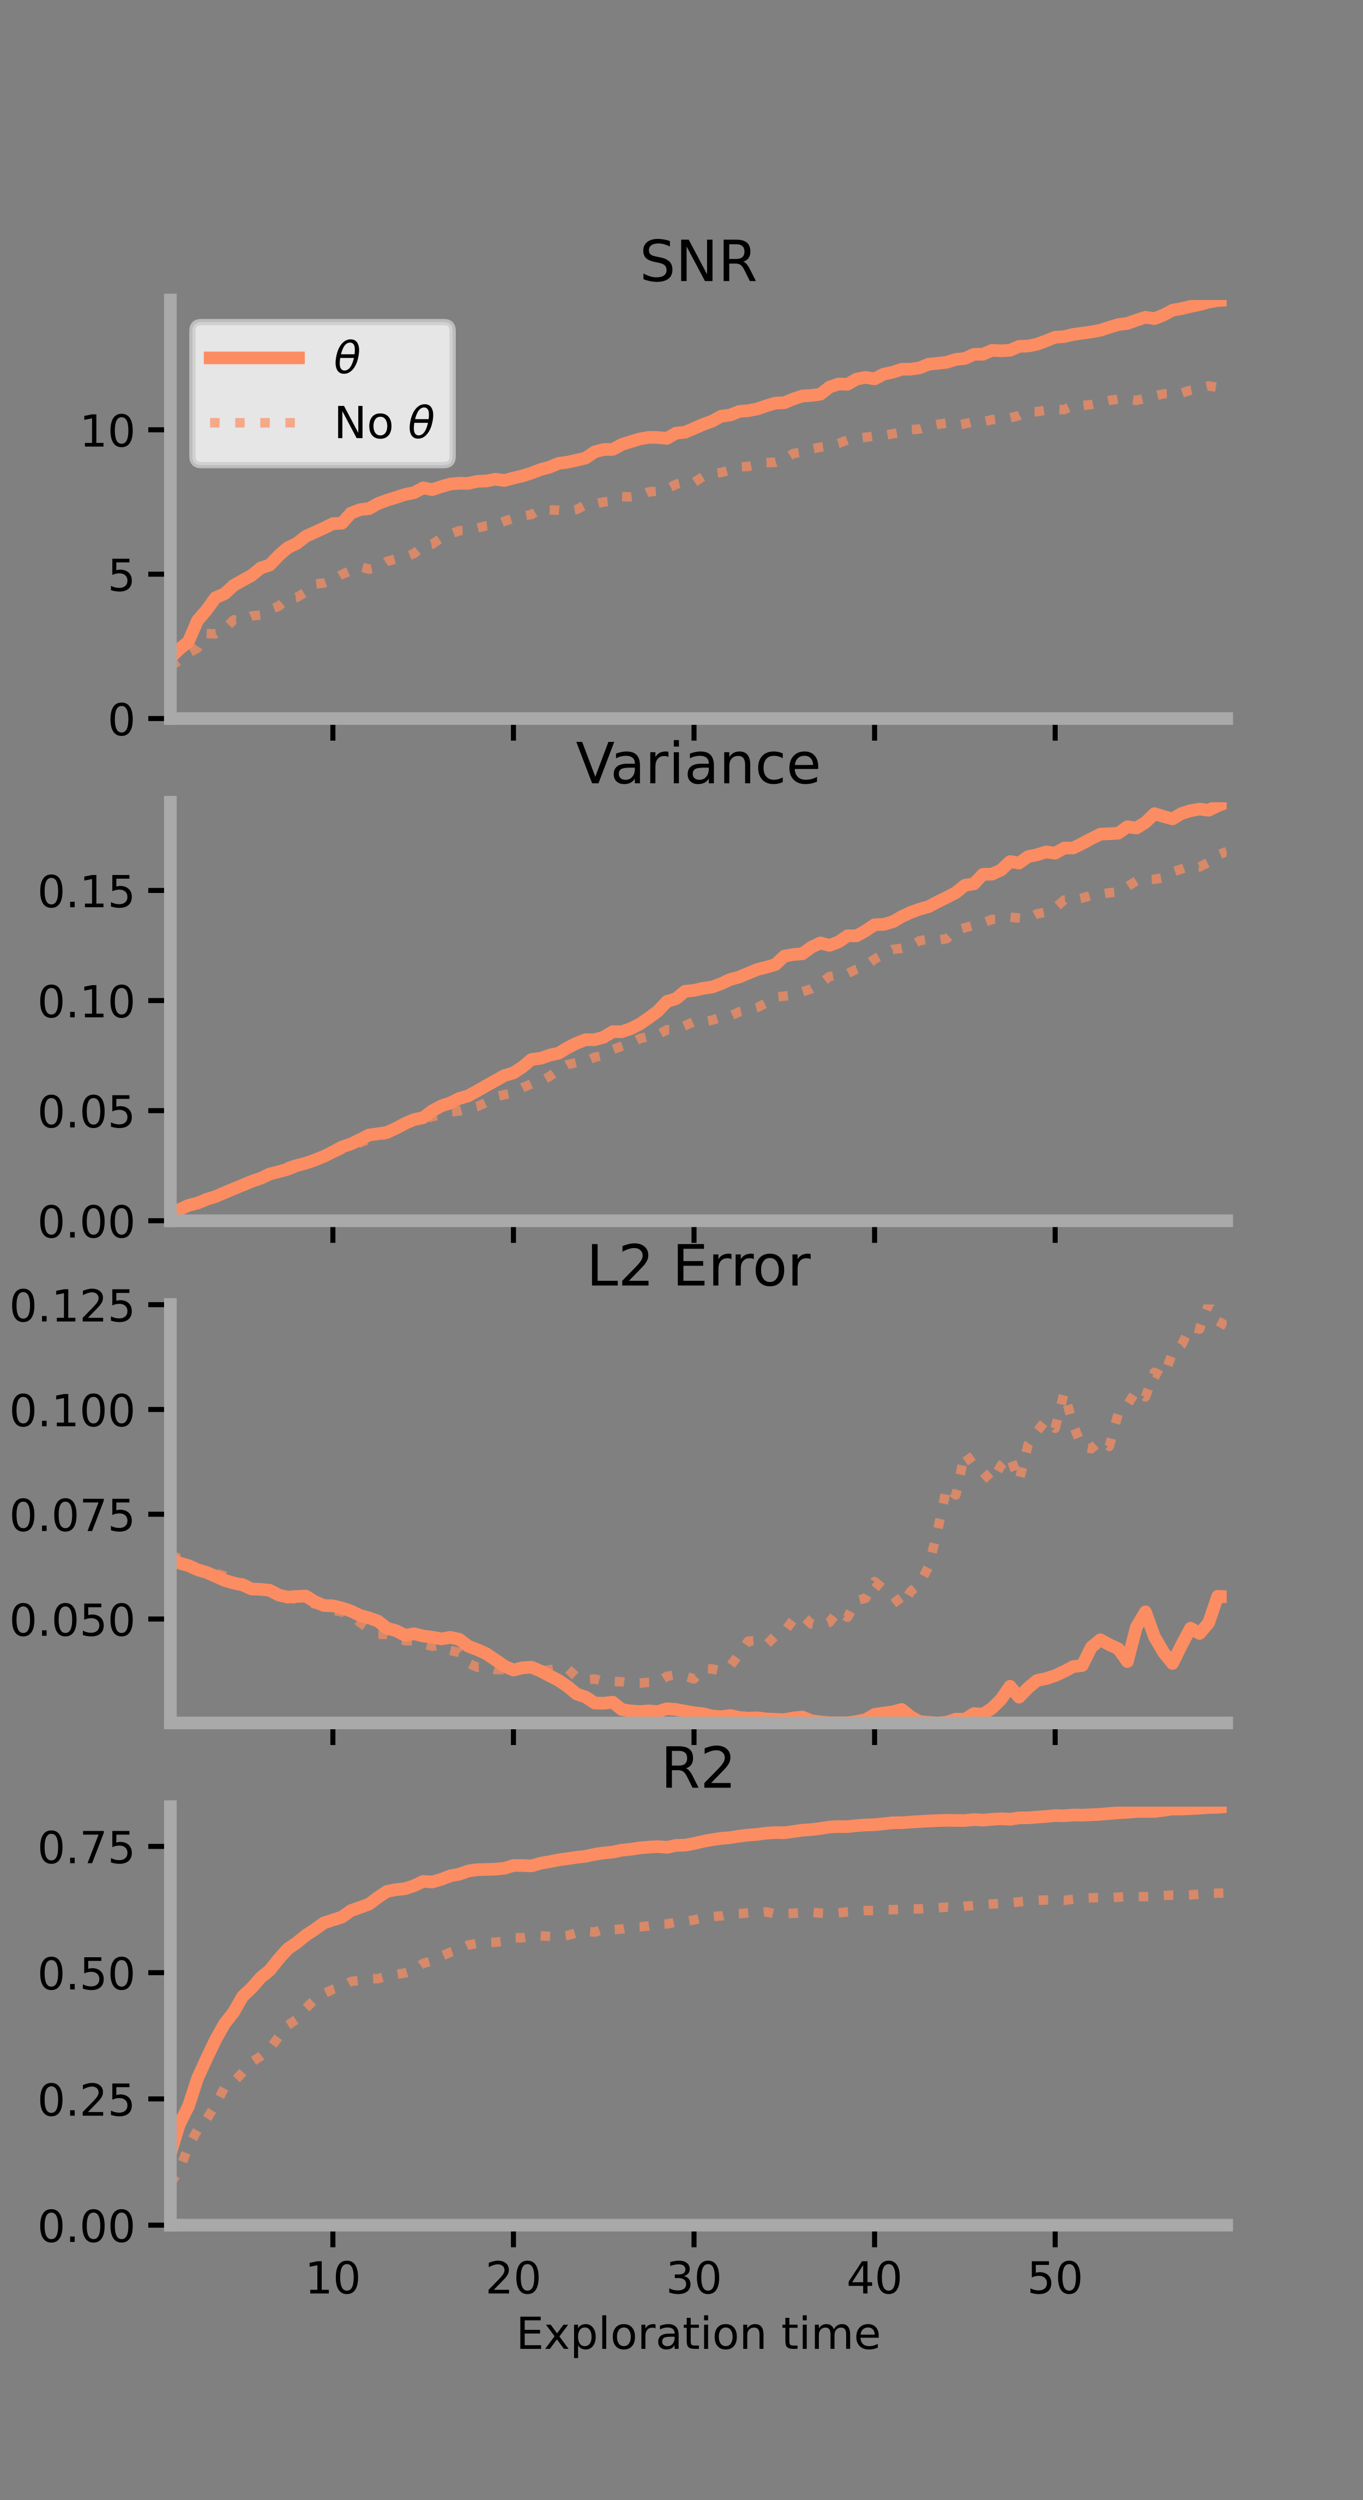 <?xml version="1.0" encoding="utf-8" standalone="no"?>
<!DOCTYPE svg PUBLIC "-//W3C//DTD SVG 1.1//EN"
  "http://www.w3.org/Graphics/SVG/1.1/DTD/svg11.dtd">
<!-- Created with matplotlib (https://matplotlib.org/) -->
<svg height="396pt" version="1.1" viewBox="0 0 216 396" width="216pt" xmlns="http://www.w3.org/2000/svg" xmlns:xlink="http://www.w3.org/1999/xlink">
 <rect x="0" y="0" width="216" height="396" fill="#808080" stroke="none"/>
 <defs>
  <style type="text/css">*{stroke-linecap:butt;stroke-linejoin:round;}</style>
 </defs>
 <g id="figure_1">
  <g id="patch_1">
   <path d="M 0 396 
L 216 396 
L 216 0 
L 0 0 
z
" style="fill:none;"/>
  </g>
  <g id="axes_1">
   <g id="patch_2">
    <path d="M 27 113.807 
L 194.4 113.807 
L 194.4 47.52 
L 27 47.52 
z
" style="fill:none;"/>
   </g>
   <g id="matplotlib.axis_1">
    <g id="xtick_1">
     <g id="line2d_1">
      <defs>
       <path d="M 0 0 
L 0 3.5 
" id="me38a7d66c5" style="stroke:#000000;stroke-width:0.8;"/>
      </defs>
      <g>
       <use style="stroke:#000000;stroke-width:0.8;" x="52.753" xlink:href="#me38a7d66c5" y="113.807"/>
      </g>
     </g>
    </g>
    <g id="xtick_2">
     <g id="line2d_2">
      <g>
       <use style="stroke:#000000;stroke-width:0.8;" x="81.368" xlink:href="#me38a7d66c5" y="113.807"/>
      </g>
     </g>
    </g>
    <g id="xtick_3">
     <g id="line2d_3">
      <g>
       <use style="stroke:#000000;stroke-width:0.8;" x="109.983" xlink:href="#me38a7d66c5" y="113.807"/>
      </g>
     </g>
    </g>
    <g id="xtick_4">
     <g id="line2d_4">
      <g>
       <use style="stroke:#000000;stroke-width:0.8;" x="138.599" xlink:href="#me38a7d66c5" y="113.807"/>
      </g>
     </g>
    </g>
    <g id="xtick_5">
     <g id="line2d_5">
      <g>
       <use style="stroke:#000000;stroke-width:0.8;" x="167.214" xlink:href="#me38a7d66c5" y="113.807"/>
      </g>
     </g>
    </g>
   </g>
   <g id="matplotlib.axis_2">
    <g id="ytick_1">
     <g id="line2d_6">
      <defs>
       <path d="M 0 0 
L -3.5 0 
" id="mfde4c134d1" style="stroke:#000000;stroke-width:0.8;"/>
      </defs>
      <g>
       <use style="stroke:#000000;stroke-width:0.8;" x="27" xlink:href="#mfde4c134d1" y="113.807"/>
      </g>
     </g>
     <g id="text_1">
      <!-- 0 -->
      <g transform="translate(17.046 116.466)scale(0.07 -0.07)">
       <defs>
        <path d="M 31.781 66.406 
Q 24.172 66.406 20.328 58.906 
Q 16.5 51.422 16.5 36.375 
Q 16.5 21.391 20.328 13.891 
Q 24.172 6.391 31.781 6.391 
Q 39.453 6.391 43.281 13.891 
Q 47.125 21.391 47.125 36.375 
Q 47.125 51.422 43.281 58.906 
Q 39.453 66.406 31.781 66.406 
z
M 31.781 74.219 
Q 44.047 74.219 50.516 64.516 
Q 56.984 54.828 56.984 36.375 
Q 56.984 17.969 50.516 8.266 
Q 44.047 -1.422 31.781 -1.422 
Q 19.531 -1.422 13.062 8.266 
Q 6.594 17.969 6.594 36.375 
Q 6.594 54.828 13.062 64.516 
Q 19.531 74.219 31.781 74.219 
z
" id="DejaVuSans-48"/>
       </defs>
       <use xlink:href="#DejaVuSans-48"/>
      </g>
     </g>
    </g>
    <g id="ytick_2">
     <g id="line2d_7">
      <g>
       <use style="stroke:#000000;stroke-width:0.8;" x="27" xlink:href="#mfde4c134d1" y="90.941"/>
      </g>
     </g>
     <g id="text_2">
      <!-- 5 -->
      <g transform="translate(17.046 93.6)scale(0.07 -0.07)">
       <defs>
        <path d="M 10.797 72.906 
L 49.516 72.906 
L 49.516 64.594 
L 19.828 64.594 
L 19.828 46.734 
Q 21.969 47.469 24.109 47.828 
Q 26.266 48.188 28.422 48.188 
Q 40.625 48.188 47.75 41.5 
Q 54.891 34.812 54.891 23.391 
Q 54.891 11.625 47.562 5.094 
Q 40.234 -1.422 26.906 -1.422 
Q 22.312 -1.422 17.547 -0.641 
Q 12.797 0.141 7.719 1.703 
L 7.719 11.625 
Q 12.109 9.234 16.797 8.062 
Q 21.484 6.891 26.703 6.891 
Q 35.156 6.891 40.078 11.328 
Q 45.016 15.766 45.016 23.391 
Q 45.016 31 40.078 35.438 
Q 35.156 39.891 26.703 39.891 
Q 22.75 39.891 18.812 39.016 
Q 14.891 38.141 10.797 36.281 
z
" id="DejaVuSans-53"/>
       </defs>
       <use xlink:href="#DejaVuSans-53"/>
      </g>
     </g>
    </g>
    <g id="ytick_3">
     <g id="line2d_8">
      <g>
       <use style="stroke:#000000;stroke-width:0.8;" x="27" xlink:href="#mfde4c134d1" y="68.075"/>
      </g>
     </g>
     <g id="text_3">
      <!-- 10 -->
      <g transform="translate(12.592 70.734)scale(0.07 -0.07)">
       <defs>
        <path d="M 12.406 8.297 
L 28.516 8.297 
L 28.516 63.922 
L 10.984 60.406 
L 10.984 69.391 
L 28.422 72.906 
L 38.281 72.906 
L 38.281 8.297 
L 54.391 8.297 
L 54.391 0 
L 12.406 0 
z
" id="DejaVuSans-49"/>
       </defs>
       <use xlink:href="#DejaVuSans-49"/>
       <use x="63.623" xlink:href="#DejaVuSans-48"/>
      </g>
     </g>
    </g>
   </g>
   <g id="line2d_9">
    <path clip-path="url(#pf9214c8d7c)" d="M 27 104.19 
L 28.431 102.795 
L 29.862 101.625 
L 31.292 98.298 
L 32.723 96.64 
L 34.154 94.662 
L 35.584 94.05 
L 37.015 92.722 
L 38.446 91.923 
L 39.877 91.139 
L 41.307 89.96 
L 42.738 89.496 
L 44.169 87.996 
L 45.6 86.747 
L 47.03 86.066 
L 48.461 84.945 
L 49.892 84.302 
L 51.323 83.645 
L 52.753 82.945 
L 54.184 82.869 
L 55.615 81.276 
L 57.046 80.723 
L 58.477 80.556 
L 59.908 79.758 
L 61.338 79.222 
L 62.769 78.789 
L 64.2 78.31 
L 65.631 78.026 
L 67.062 77.27 
L 68.492 77.552 
L 69.923 77.077 
L 71.354 76.663 
L 72.785 76.541 
L 74.215 76.558 
L 75.646 76.233 
L 77.077 76.187 
L 78.507 75.901 
L 79.938 76.11 
L 81.369 75.71 
L 82.8 75.377 
L 84.231 74.923 
L 85.661 74.376 
L 87.092 73.996 
L 88.523 73.392 
L 89.954 73.197 
L 91.384 72.893 
L 92.815 72.54 
L 94.246 71.569 
L 95.677 71.19 
L 97.107 71.18 
L 98.538 70.403 
L 99.969 69.946 
L 101.4 69.517 
L 102.831 69.271 
L 104.261 69.29 
L 105.692 69.436 
L 107.123 68.602 
L 108.554 68.465 
L 109.984 67.853 
L 111.415 67.224 
L 112.846 66.709 
L 114.277 65.927 
L 115.707 65.739 
L 117.138 65.165 
L 118.569 65.051 
L 120 64.772 
L 121.43 64.276 
L 122.861 63.851 
L 124.292 63.782 
L 125.723 63.19 
L 127.153 62.717 
L 128.584 62.627 
L 130.015 62.437 
L 131.446 61.315 
L 132.877 60.819 
L 134.308 60.864 
L 135.738 60.045 
L 137.169 59.768 
L 138.6 60.011 
L 140.031 59.261 
L 141.462 58.961 
L 142.892 58.487 
L 144.323 58.473 
L 145.754 58.262 
L 147.185 57.68 
L 148.616 57.544 
L 150.046 57.38 
L 151.477 56.92 
L 152.908 56.781 
L 154.339 56.115 
L 155.769 56.114 
L 157.2 55.489 
L 158.631 55.562 
L 160.062 55.482 
L 161.492 54.859 
L 162.923 54.811 
L 164.354 54.516 
L 165.785 53.976 
L 167.216 53.414 
L 168.646 53.314 
L 170.077 52.969 
L 171.508 52.775 
L 172.939 52.57 
L 174.37 52.307 
L 175.8 51.835 
L 177.231 51.402 
L 178.662 51.228 
L 180.093 50.708 
L 181.523 50.249 
L 182.954 50.466 
L 184.385 49.899 
L 185.815 49.132 
L 187.246 48.881 
L 188.677 48.531 
L 190.108 48.245 
L 191.539 47.84 
L 192.969 47.611 
L 194.4 47.52 
" style="fill:none;stroke:#fc8d62;stroke-linecap:square;stroke-width:2;"/>
   </g>
   <g id="line2d_10">
    <path clip-path="url(#pf9214c8d7c)" d="M 27 105.593 
L 28.431 104.572 
L 29.862 103.443 
L 31.292 102.667 
L 32.723 100.354 
L 34.154 100.395 
L 35.584 99.66 
L 37.015 98.184 
L 38.446 98.254 
L 39.877 97.56 
L 41.307 97.416 
L 42.738 96.542 
L 44.169 96.023 
L 45.6 94.771 
L 47.03 94.621 
L 48.461 93.748 
L 49.892 92.501 
L 51.323 92.352 
L 52.753 91.853 
L 54.184 90.984 
L 55.615 90.35 
L 57.046 89.736 
L 58.477 90.156 
L 59.908 89.858 
L 61.338 88.909 
L 62.769 88.521 
L 64.2 88.209 
L 65.631 87.668 
L 67.062 86.424 
L 68.492 86.198 
L 69.923 85.229 
L 71.354 84.58 
L 72.785 84.059 
L 74.215 84.025 
L 75.646 83.628 
L 77.077 83.275 
L 78.507 83.121 
L 79.938 82.552 
L 81.369 82.087 
L 82.8 81.725 
L 84.231 81.482 
L 85.661 80.628 
L 87.092 80.754 
L 88.523 80.824 
L 89.954 80.943 
L 91.384 80.706 
L 92.815 79.925 
L 94.246 79.847 
L 95.677 79.502 
L 97.107 79.365 
L 98.538 78.661 
L 99.969 78.702 
L 101.4 78.525 
L 102.831 77.898 
L 104.261 77.803 
L 105.692 77.463 
L 107.123 76.705 
L 108.554 76.358 
L 109.984 76.413 
L 111.415 75.48 
L 112.846 75.028 
L 114.277 74.837 
L 115.707 74.469 
L 117.138 73.956 
L 118.569 73.876 
L 120 73.569 
L 121.43 73.264 
L 122.861 73.224 
L 124.292 72.741 
L 125.723 71.832 
L 127.153 71.594 
L 128.584 71.11 
L 130.015 70.836 
L 131.446 70.632 
L 132.877 70.24 
L 134.308 69.678 
L 135.738 69.45 
L 137.169 69.256 
L 138.6 69.07 
L 140.031 68.972 
L 141.462 68.698 
L 142.892 68.476 
L 144.323 68.057 
L 145.754 67.957 
L 147.185 67.515 
L 148.616 67.22 
L 150.046 67.007 
L 151.477 67.35 
L 152.908 67.127 
L 154.339 66.794 
L 155.769 66.804 
L 157.2 66.477 
L 158.631 66.283 
L 160.062 66.193 
L 161.492 65.827 
L 162.923 65.186 
L 164.354 65.204 
L 165.785 64.961 
L 167.216 64.81 
L 168.646 64.882 
L 170.077 64.208 
L 171.508 64.231 
L 172.939 64.077 
L 174.37 63.733 
L 175.8 63.426 
L 177.231 63.212 
L 178.662 63.227 
L 180.093 63.415 
L 181.523 63.073 
L 182.954 62.718 
L 184.385 62.378 
L 185.815 62.36 
L 187.246 62.27 
L 188.677 61.795 
L 190.108 61.488 
L 191.539 61.135 
L 192.969 61.353 
L 194.4 61.231 
" style="fill:none;stroke:#fc8d62;stroke-dasharray:1.5,2.475;stroke-dashoffset:0;stroke-opacity:0.7;stroke-width:1.5;"/>
   </g>
   <g id="patch_3">
    <path d="M 27 113.807 
L 27 47.52 
" style="fill:none;stroke:#a9a9a9;stroke-linecap:square;stroke-linejoin:miter;stroke-width:2;"/>
   </g>
   <g id="patch_4">
    <path d="M 194.4 113.807 
L 194.4 47.52 
" style="fill:none;"/>
   </g>
   <g id="patch_5">
    <path d="M 27 113.807 
L 194.4 113.807 
" style="fill:none;stroke:#a9a9a9;stroke-linecap:square;stroke-linejoin:miter;stroke-width:2;"/>
   </g>
   <g id="patch_6">
    <path d="M 27 47.52 
L 194.4 47.52 
" style="fill:none;"/>
   </g>
   <g id="text_4">
    <!-- SNR -->
    <g transform="translate(101.35 44.52)scale(0.09 -0.09)">
     <defs>
      <path d="M 53.516 70.516 
L 53.516 60.891 
Q 47.906 63.578 42.922 64.891 
Q 37.938 66.219 33.297 66.219 
Q 25.25 66.219 20.875 63.094 
Q 16.5 59.969 16.5 54.203 
Q 16.5 49.359 19.406 46.891 
Q 22.312 44.438 30.422 42.922 
L 36.375 41.703 
Q 47.406 39.594 52.656 34.297 
Q 57.906 29 57.906 20.125 
Q 57.906 9.516 50.797 4.047 
Q 43.703 -1.422 29.984 -1.422 
Q 24.812 -1.422 18.969 -0.25 
Q 13.141 0.922 6.891 3.219 
L 6.891 13.375 
Q 12.891 10.016 18.656 8.297 
Q 24.422 6.594 29.984 6.594 
Q 38.422 6.594 43.016 9.906 
Q 47.609 13.234 47.609 19.391 
Q 47.609 24.75 44.312 27.781 
Q 41.016 30.812 33.5 32.328 
L 27.484 33.5 
Q 16.453 35.688 11.516 40.375 
Q 6.594 45.062 6.594 53.422 
Q 6.594 63.094 13.406 68.656 
Q 20.219 74.219 32.172 74.219 
Q 37.312 74.219 42.625 73.281 
Q 47.953 72.359 53.516 70.516 
z
" id="DejaVuSans-83"/>
      <path d="M 9.812 72.906 
L 23.094 72.906 
L 55.422 11.922 
L 55.422 72.906 
L 64.984 72.906 
L 64.984 0 
L 51.703 0 
L 19.391 60.984 
L 19.391 0 
L 9.812 0 
z
" id="DejaVuSans-78"/>
      <path d="M 44.391 34.188 
Q 47.562 33.109 50.562 29.594 
Q 53.562 26.078 56.594 19.922 
L 66.609 0 
L 56 0 
L 46.688 18.703 
Q 43.062 26.031 39.672 28.422 
Q 36.281 30.812 30.422 30.812 
L 19.672 30.812 
L 19.672 0 
L 9.812 0 
L 9.812 72.906 
L 32.078 72.906 
Q 44.578 72.906 50.734 67.672 
Q 56.891 62.453 56.891 51.906 
Q 56.891 45.016 53.688 40.469 
Q 50.484 35.938 44.391 34.188 
z
M 19.672 64.797 
L 19.672 38.922 
L 32.078 38.922 
Q 39.203 38.922 42.844 42.219 
Q 46.484 45.516 46.484 51.906 
Q 46.484 58.297 42.844 61.547 
Q 39.203 64.797 32.078 64.797 
z
" id="DejaVuSans-82"/>
     </defs>
     <use xlink:href="#DejaVuSans-83"/>
     <use x="63.477" xlink:href="#DejaVuSans-78"/>
     <use x="138.281" xlink:href="#DejaVuSans-82"/>
    </g>
   </g>
   <g id="legend_1">
    <g id="patch_7">
     <path d="M 31.9 73.669 
L 70.33 73.669 
Q 71.73 73.669 71.73 72.269 
L 71.73 52.42 
Q 71.73 51.02 70.33 51.02 
L 31.9 51.02 
Q 30.5 51.02 30.5 52.42 
L 30.5 72.269 
Q 30.5 73.669 31.9 73.669 
z
" style="fill:#ffffff;opacity:0.8;stroke:#cccccc;stroke-linejoin:miter;"/>
    </g>
    <g id="line2d_11">
     <path d="M 33.3 56.689 
L 47.3 56.689 
" style="fill:none;stroke:#fc8d62;stroke-linecap:square;stroke-width:2;"/>
    </g>
    <g id="line2d_12"/>
    <g id="text_5">
     <!-- $\theta$ -->
     <g transform="translate(52.9 59.139)scale(0.07 -0.07)">
      <defs>
       <path d="M 45.516 34.672 
L 14.453 34.672 
Q 12.359 20.062 14.5 13.875 
Q 17.188 6.25 24.469 6.25 
Q 31.781 6.25 37.359 13.922 
Q 42.234 20.656 45.516 34.672 
z
M 47.016 42.969 
Q 48.344 56.844 46.625 61.719 
Q 43.953 69.438 36.766 69.438 
Q 29.297 69.438 23.828 61.812 
Q 19.531 55.672 16.156 42.969 
z
M 38.188 76.766 
Q 49.906 76.766 54.594 66.406 
Q 59.281 56.109 55.719 37.844 
Q 52.203 19.625 43.453 9.281 
Q 34.766 -1.125 23.047 -1.125 
Q 11.281 -1.125 6.641 9.281 
Q 2 19.625 5.516 37.844 
Q 9.078 56.109 17.719 66.406 
Q 26.422 76.766 38.188 76.766 
z
" id="DejaVuSans-Oblique-952"/>
      </defs>
      <use transform="translate(0 0.234)" xlink:href="#DejaVuSans-Oblique-952"/>
     </g>
    </g>
    <g id="line2d_13">
     <path d="M 33.3 66.964 
L 47.3 66.964 
" style="fill:none;stroke:#fc8d62;stroke-dasharray:1.5,2.475;stroke-dashoffset:0;stroke-opacity:0.7;stroke-width:1.5;"/>
    </g>
    <g id="line2d_14"/>
    <g id="text_6">
     <!-- No $\theta$ -->
     <g transform="translate(52.9 69.414)scale(0.07 -0.07)">
      <defs>
       <path d="M 30.609 48.391 
Q 23.391 48.391 19.188 42.75 
Q 14.984 37.109 14.984 27.297 
Q 14.984 17.484 19.156 11.844 
Q 23.344 6.203 30.609 6.203 
Q 37.797 6.203 41.984 11.859 
Q 46.188 17.531 46.188 27.297 
Q 46.188 37.016 41.984 42.703 
Q 37.797 48.391 30.609 48.391 
z
M 30.609 56 
Q 42.328 56 49.016 48.375 
Q 55.719 40.766 55.719 27.297 
Q 55.719 13.875 49.016 6.219 
Q 42.328 -1.422 30.609 -1.422 
Q 18.844 -1.422 12.172 6.219 
Q 5.516 13.875 5.516 27.297 
Q 5.516 40.766 12.172 48.375 
Q 18.844 56 30.609 56 
z
" id="DejaVuSans-111"/>
       <path id="DejaVuSans-32"/>
      </defs>
      <use transform="translate(0 0.234)" xlink:href="#DejaVuSans-78"/>
      <use transform="translate(74.805 0.234)" xlink:href="#DejaVuSans-111"/>
      <use transform="translate(135.986 0.234)" xlink:href="#DejaVuSans-32"/>
      <use transform="translate(167.773 0.234)" xlink:href="#DejaVuSans-Oblique-952"/>
     </g>
    </g>
   </g>
  </g>
  <g id="axes_2">
   <g id="patch_8">
    <path d="M 27 193.351 
L 194.4 193.351 
L 194.4 127.064 
L 27 127.064 
z
" style="fill:none;"/>
   </g>
   <g id="matplotlib.axis_3">
    <g id="xtick_6">
     <g id="line2d_15">
      <g>
       <use style="stroke:#000000;stroke-width:0.8;" x="52.753" xlink:href="#me38a7d66c5" y="193.351"/>
      </g>
     </g>
    </g>
    <g id="xtick_7">
     <g id="line2d_16">
      <g>
       <use style="stroke:#000000;stroke-width:0.8;" x="81.368" xlink:href="#me38a7d66c5" y="193.351"/>
      </g>
     </g>
    </g>
    <g id="xtick_8">
     <g id="line2d_17">
      <g>
       <use style="stroke:#000000;stroke-width:0.8;" x="109.983" xlink:href="#me38a7d66c5" y="193.351"/>
      </g>
     </g>
    </g>
    <g id="xtick_9">
     <g id="line2d_18">
      <g>
       <use style="stroke:#000000;stroke-width:0.8;" x="138.599" xlink:href="#me38a7d66c5" y="193.351"/>
      </g>
     </g>
    </g>
    <g id="xtick_10">
     <g id="line2d_19">
      <g>
       <use style="stroke:#000000;stroke-width:0.8;" x="167.214" xlink:href="#me38a7d66c5" y="193.351"/>
      </g>
     </g>
    </g>
   </g>
   <g id="matplotlib.axis_4">
    <g id="ytick_4">
     <g id="line2d_20">
      <g>
       <use style="stroke:#000000;stroke-width:0.8;" x="27" xlink:href="#mfde4c134d1" y="193.351"/>
      </g>
     </g>
     <g id="text_7">
      <!-- 0.00 -->
      <g transform="translate(5.914 196.011)scale(0.07 -0.07)">
       <defs>
        <path d="M 10.688 12.406 
L 21 12.406 
L 21 0 
L 10.688 0 
z
" id="DejaVuSans-46"/>
       </defs>
       <use xlink:href="#DejaVuSans-48"/>
       <use x="63.623" xlink:href="#DejaVuSans-46"/>
       <use x="95.41" xlink:href="#DejaVuSans-48"/>
       <use x="159.033" xlink:href="#DejaVuSans-48"/>
      </g>
     </g>
    </g>
    <g id="ytick_5">
     <g id="line2d_21">
      <g>
       <use style="stroke:#000000;stroke-width:0.8;" x="27" xlink:href="#mfde4c134d1" y="175.913"/>
      </g>
     </g>
     <g id="text_8">
      <!-- 0.05 -->
      <g transform="translate(5.914 178.573)scale(0.07 -0.07)">
       <use xlink:href="#DejaVuSans-48"/>
       <use x="63.623" xlink:href="#DejaVuSans-46"/>
       <use x="95.41" xlink:href="#DejaVuSans-48"/>
       <use x="159.033" xlink:href="#DejaVuSans-53"/>
      </g>
     </g>
    </g>
    <g id="ytick_6">
     <g id="line2d_22">
      <g>
       <use style="stroke:#000000;stroke-width:0.8;" x="27" xlink:href="#mfde4c134d1" y="158.476"/>
      </g>
     </g>
     <g id="text_9">
      <!-- 0.10 -->
      <g transform="translate(5.914 161.135)scale(0.07 -0.07)">
       <use xlink:href="#DejaVuSans-48"/>
       <use x="63.623" xlink:href="#DejaVuSans-46"/>
       <use x="95.41" xlink:href="#DejaVuSans-49"/>
       <use x="159.033" xlink:href="#DejaVuSans-48"/>
      </g>
     </g>
    </g>
    <g id="ytick_7">
     <g id="line2d_23">
      <g>
       <use style="stroke:#000000;stroke-width:0.8;" x="27" xlink:href="#mfde4c134d1" y="141.038"/>
      </g>
     </g>
     <g id="text_10">
      <!-- 0.15 -->
      <g transform="translate(5.914 143.697)scale(0.07 -0.07)">
       <use xlink:href="#DejaVuSans-48"/>
       <use x="63.623" xlink:href="#DejaVuSans-46"/>
       <use x="95.41" xlink:href="#DejaVuSans-49"/>
       <use x="159.033" xlink:href="#DejaVuSans-53"/>
      </g>
     </g>
    </g>
   </g>
   <g id="line2d_24">
    <path clip-path="url(#pc855869a77)" d="M 27 192.248 
L 28.431 191.566 
L 29.862 190.922 
L 31.292 190.554 
L 32.723 189.966 
L 34.154 189.521 
L 35.584 188.902 
L 37.015 188.298 
L 38.446 187.717 
L 39.877 187.112 
L 41.307 186.637 
L 42.738 185.944 
L 44.169 185.585 
L 45.6 185.184 
L 47.03 184.607 
L 48.461 184.234 
L 49.892 183.734 
L 51.323 183.159 
L 52.753 182.449 
L 54.184 181.666 
L 55.615 181.188 
L 57.046 180.493 
L 58.477 179.773 
L 59.908 179.575 
L 61.338 179.359 
L 62.769 178.696 
L 64.2 177.939 
L 65.631 177.323 
L 67.062 177.026 
L 68.492 175.934 
L 69.923 175.169 
L 71.354 174.69 
L 72.785 173.982 
L 74.215 173.565 
L 75.646 172.767 
L 77.077 171.955 
L 78.507 171.155 
L 79.938 170.357 
L 81.369 169.93 
L 82.8 168.996 
L 84.231 167.8 
L 85.661 167.627 
L 87.092 167.122 
L 88.523 166.811 
L 89.954 165.949 
L 91.384 165.221 
L 92.815 164.673 
L 94.246 164.674 
L 95.677 164.278 
L 97.107 163.397 
L 98.538 163.421 
L 99.969 162.919 
L 101.4 162.19 
L 102.831 161.212 
L 104.261 160.141 
L 105.692 158.617 
L 107.123 158.186 
L 108.554 157.009 
L 109.984 156.869 
L 111.415 156.538 
L 112.846 156.336 
L 114.277 155.806 
L 115.707 155.138 
L 117.138 154.753 
L 118.569 154.149 
L 120 153.561 
L 121.43 153.197 
L 122.861 152.78 
L 124.292 151.444 
L 125.723 151.179 
L 127.153 151.063 
L 128.584 150.022 
L 130.015 149.348 
L 131.446 149.739 
L 132.877 149.192 
L 134.308 148.221 
L 135.738 148.227 
L 137.169 147.432 
L 138.6 146.465 
L 140.031 146.413 
L 141.462 146.01 
L 142.892 145.183 
L 144.323 144.52 
L 145.754 143.993 
L 147.185 143.593 
L 148.616 142.826 
L 150.046 142.128 
L 151.477 141.374 
L 152.908 140.219 
L 154.339 139.988 
L 155.769 138.481 
L 157.2 138.453 
L 158.631 137.811 
L 160.062 136.466 
L 161.492 136.695 
L 162.923 135.678 
L 164.354 135.381 
L 165.785 134.932 
L 167.216 135.136 
L 168.646 134.321 
L 170.077 134.312 
L 171.508 133.6 
L 172.939 132.833 
L 174.37 132.121 
L 175.8 132.054 
L 177.231 131.963 
L 178.662 130.944 
L 180.093 131.147 
L 181.523 130.264 
L 182.954 128.871 
L 184.385 129.318 
L 185.815 129.705 
L 187.246 128.841 
L 188.677 128.408 
L 190.108 128.156 
L 191.539 128.335 
L 192.969 127.632 
L 194.4 127.064 
" style="fill:none;stroke:#fc8d62;stroke-linecap:square;stroke-width:2;"/>
   </g>
   <g id="line2d_25">
    <path clip-path="url(#pc855869a77)" d="M 27 192.24 
L 28.431 191.697 
L 29.862 191.191 
L 31.292 190.664 
L 32.723 190.078 
L 34.154 189.465 
L 35.584 188.998 
L 37.015 188.345 
L 38.446 187.621 
L 39.877 187.003 
L 41.307 186.395 
L 42.738 185.856 
L 44.169 185.357 
L 45.6 184.783 
L 47.03 184.288 
L 48.461 184.116 
L 49.892 183.57 
L 51.323 183.088 
L 52.753 182.687 
L 54.184 182.089 
L 55.615 181.679 
L 57.046 181.026 
L 58.477 180.431 
L 59.908 179.966 
L 61.338 179.637 
L 62.769 178.89 
L 64.2 178.007 
L 65.631 177.542 
L 67.062 177.432 
L 68.492 176.837 
L 69.923 176.659 
L 71.354 176.127 
L 72.785 175.964 
L 74.215 175.595 
L 75.646 175.264 
L 77.077 174.588 
L 78.507 173.727 
L 79.938 173.383 
L 81.369 173.089 
L 82.8 172.284 
L 84.231 171.67 
L 85.661 171.325 
L 87.092 170.481 
L 88.523 169.424 
L 89.954 168.609 
L 91.384 168.292 
L 92.815 168.102 
L 94.246 167.44 
L 95.677 167.156 
L 97.107 166.231 
L 98.538 165.702 
L 99.969 165.24 
L 101.4 164.501 
L 102.831 164.153 
L 104.261 163.892 
L 105.692 163.095 
L 107.123 163.097 
L 108.554 162.463 
L 109.984 161.796 
L 111.415 161.874 
L 112.846 161.578 
L 114.277 161.121 
L 115.707 160.93 
L 117.138 160.267 
L 118.569 159.988 
L 120 159.587 
L 121.43 158.858 
L 122.861 157.933 
L 124.292 157.772 
L 125.723 157.62 
L 127.153 157.081 
L 128.584 156.621 
L 130.015 155.766 
L 131.446 154.673 
L 132.877 154.411 
L 134.308 154.201 
L 135.738 153.504 
L 137.169 152.974 
L 138.6 151.909 
L 140.031 151.136 
L 141.462 150.374 
L 142.892 150.203 
L 144.323 149.799 
L 145.754 148.986 
L 147.185 148.77 
L 148.616 148.919 
L 150.046 148.67 
L 151.477 147.347 
L 152.908 146.938 
L 154.339 146.547 
L 155.769 146.178 
L 157.2 145.619 
L 158.631 145.577 
L 160.062 145.268 
L 161.492 145.4 
L 162.923 145.509 
L 164.354 144.74 
L 165.785 144.449 
L 167.216 143.799 
L 168.646 142.552 
L 170.077 142.547 
L 171.508 142.241 
L 172.939 141.822 
L 174.37 141.628 
L 175.8 141.404 
L 177.231 141.264 
L 178.662 140.424 
L 180.093 139.504 
L 181.523 139.321 
L 182.954 139.271 
L 184.385 139.012 
L 185.815 138.125 
L 187.246 137.626 
L 188.677 137.109 
L 190.108 137.308 
L 191.539 136.568 
L 192.969 135.464 
L 194.4 134.848 
" style="fill:none;stroke:#fc8d62;stroke-dasharray:1.5,2.475;stroke-dashoffset:0;stroke-opacity:0.7;stroke-width:1.5;"/>
   </g>
   <g id="patch_9">
    <path d="M 27 193.351 
L 27 127.064 
" style="fill:none;stroke:#a9a9a9;stroke-linecap:square;stroke-linejoin:miter;stroke-width:2;"/>
   </g>
   <g id="patch_10">
    <path d="M 194.4 193.351 
L 194.4 127.064 
" style="fill:none;"/>
   </g>
   <g id="patch_11">
    <path d="M 27 193.351 
L 194.4 193.351 
" style="fill:none;stroke:#a9a9a9;stroke-linecap:square;stroke-linejoin:miter;stroke-width:2;"/>
   </g>
   <g id="patch_12">
    <path d="M 27 127.064 
L 194.4 127.064 
" style="fill:none;"/>
   </g>
   <g id="text_11">
    <!-- Variance -->
    <g transform="translate(91.26 124.064)scale(0.09 -0.09)">
     <defs>
      <path d="M 28.609 0 
L 0.781 72.906 
L 11.078 72.906 
L 34.188 11.531 
L 57.328 72.906 
L 67.578 72.906 
L 39.797 0 
z
" id="DejaVuSans-86"/>
      <path d="M 34.281 27.484 
Q 23.391 27.484 19.188 25 
Q 14.984 22.516 14.984 16.5 
Q 14.984 11.719 18.141 8.906 
Q 21.297 6.109 26.703 6.109 
Q 34.188 6.109 38.703 11.406 
Q 43.219 16.703 43.219 25.484 
L 43.219 27.484 
z
M 52.203 31.203 
L 52.203 0 
L 43.219 0 
L 43.219 8.297 
Q 40.141 3.328 35.547 0.953 
Q 30.953 -1.422 24.312 -1.422 
Q 15.922 -1.422 10.953 3.297 
Q 6 8.016 6 15.922 
Q 6 25.141 12.172 29.828 
Q 18.359 34.516 30.609 34.516 
L 43.219 34.516 
L 43.219 35.406 
Q 43.219 41.609 39.141 45 
Q 35.062 48.391 27.688 48.391 
Q 23 48.391 18.547 47.266 
Q 14.109 46.141 10.016 43.891 
L 10.016 52.203 
Q 14.938 54.109 19.578 55.047 
Q 24.219 56 28.609 56 
Q 40.484 56 46.344 49.844 
Q 52.203 43.703 52.203 31.203 
z
" id="DejaVuSans-97"/>
      <path d="M 41.109 46.297 
Q 39.594 47.172 37.812 47.578 
Q 36.031 48 33.891 48 
Q 26.266 48 22.188 43.047 
Q 18.109 38.094 18.109 28.812 
L 18.109 0 
L 9.078 0 
L 9.078 54.688 
L 18.109 54.688 
L 18.109 46.188 
Q 20.953 51.172 25.484 53.578 
Q 30.031 56 36.531 56 
Q 37.453 56 38.578 55.875 
Q 39.703 55.766 41.062 55.516 
z
" id="DejaVuSans-114"/>
      <path d="M 9.422 54.688 
L 18.406 54.688 
L 18.406 0 
L 9.422 0 
z
M 9.422 75.984 
L 18.406 75.984 
L 18.406 64.594 
L 9.422 64.594 
z
" id="DejaVuSans-105"/>
      <path d="M 54.891 33.016 
L 54.891 0 
L 45.906 0 
L 45.906 32.719 
Q 45.906 40.484 42.875 44.328 
Q 39.844 48.188 33.797 48.188 
Q 26.516 48.188 22.312 43.547 
Q 18.109 38.922 18.109 30.906 
L 18.109 0 
L 9.078 0 
L 9.078 54.688 
L 18.109 54.688 
L 18.109 46.188 
Q 21.344 51.125 25.703 53.562 
Q 30.078 56 35.797 56 
Q 45.219 56 50.047 50.172 
Q 54.891 44.344 54.891 33.016 
z
" id="DejaVuSans-110"/>
      <path d="M 48.781 52.594 
L 48.781 44.188 
Q 44.969 46.297 41.141 47.344 
Q 37.312 48.391 33.406 48.391 
Q 24.656 48.391 19.812 42.844 
Q 14.984 37.312 14.984 27.297 
Q 14.984 17.281 19.812 11.734 
Q 24.656 6.203 33.406 6.203 
Q 37.312 6.203 41.141 7.25 
Q 44.969 8.297 48.781 10.406 
L 48.781 2.094 
Q 45.016 0.344 40.984 -0.531 
Q 36.969 -1.422 32.422 -1.422 
Q 20.062 -1.422 12.781 6.344 
Q 5.516 14.109 5.516 27.297 
Q 5.516 40.672 12.859 48.328 
Q 20.219 56 33.016 56 
Q 37.156 56 41.109 55.141 
Q 45.062 54.297 48.781 52.594 
z
" id="DejaVuSans-99"/>
      <path d="M 56.203 29.594 
L 56.203 25.203 
L 14.891 25.203 
Q 15.484 15.922 20.484 11.062 
Q 25.484 6.203 34.422 6.203 
Q 39.594 6.203 44.453 7.469 
Q 49.312 8.734 54.109 11.281 
L 54.109 2.781 
Q 49.266 0.734 44.188 -0.344 
Q 39.109 -1.422 33.891 -1.422 
Q 20.797 -1.422 13.156 6.188 
Q 5.516 13.812 5.516 26.812 
Q 5.516 40.234 12.766 48.109 
Q 20.016 56 32.328 56 
Q 43.359 56 49.781 48.891 
Q 56.203 41.797 56.203 29.594 
z
M 47.219 32.234 
Q 47.125 39.594 43.094 43.984 
Q 39.062 48.391 32.422 48.391 
Q 24.906 48.391 20.391 44.141 
Q 15.875 39.891 15.188 32.172 
z
" id="DejaVuSans-101"/>
     </defs>
     <use xlink:href="#DejaVuSans-86"/>
     <use x="60.658" xlink:href="#DejaVuSans-97"/>
     <use x="121.938" xlink:href="#DejaVuSans-114"/>
     <use x="163.051" xlink:href="#DejaVuSans-105"/>
     <use x="190.834" xlink:href="#DejaVuSans-97"/>
     <use x="252.113" xlink:href="#DejaVuSans-110"/>
     <use x="315.492" xlink:href="#DejaVuSans-99"/>
     <use x="370.473" xlink:href="#DejaVuSans-101"/>
    </g>
   </g>
  </g>
  <g id="axes_3">
   <g id="patch_13">
    <path d="M 27 272.896 
L 194.4 272.896 
L 194.4 206.609 
L 27 206.609 
z
" style="fill:none;"/>
   </g>
   <g id="matplotlib.axis_5">
    <g id="xtick_11">
     <g id="line2d_26">
      <g>
       <use style="stroke:#000000;stroke-width:0.8;" x="52.753" xlink:href="#me38a7d66c5" y="272.896"/>
      </g>
     </g>
    </g>
    <g id="xtick_12">
     <g id="line2d_27">
      <g>
       <use style="stroke:#000000;stroke-width:0.8;" x="81.368" xlink:href="#me38a7d66c5" y="272.896"/>
      </g>
     </g>
    </g>
    <g id="xtick_13">
     <g id="line2d_28">
      <g>
       <use style="stroke:#000000;stroke-width:0.8;" x="109.983" xlink:href="#me38a7d66c5" y="272.896"/>
      </g>
     </g>
    </g>
    <g id="xtick_14">
     <g id="line2d_29">
      <g>
       <use style="stroke:#000000;stroke-width:0.8;" x="138.599" xlink:href="#me38a7d66c5" y="272.896"/>
      </g>
     </g>
    </g>
    <g id="xtick_15">
     <g id="line2d_30">
      <g>
       <use style="stroke:#000000;stroke-width:0.8;" x="167.214" xlink:href="#me38a7d66c5" y="272.896"/>
      </g>
     </g>
    </g>
   </g>
   <g id="matplotlib.axis_6">
    <g id="ytick_8">
     <g id="line2d_31">
      <g>
       <use style="stroke:#000000;stroke-width:0.8;" x="27" xlink:href="#mfde4c134d1" y="256.431"/>
      </g>
     </g>
     <g id="text_12">
      <!-- 0.050 -->
      <g transform="translate(1.46 259.09)scale(0.07 -0.07)">
       <use xlink:href="#DejaVuSans-48"/>
       <use x="63.623" xlink:href="#DejaVuSans-46"/>
       <use x="95.41" xlink:href="#DejaVuSans-48"/>
       <use x="159.033" xlink:href="#DejaVuSans-53"/>
       <use x="222.656" xlink:href="#DejaVuSans-48"/>
      </g>
     </g>
    </g>
    <g id="ytick_9">
     <g id="line2d_32">
      <g>
       <use style="stroke:#000000;stroke-width:0.8;" x="27" xlink:href="#mfde4c134d1" y="239.836"/>
      </g>
     </g>
     <g id="text_13">
      <!-- 0.075 -->
      <g transform="translate(1.46 242.495)scale(0.07 -0.07)">
       <defs>
        <path d="M 8.203 72.906 
L 55.078 72.906 
L 55.078 68.703 
L 28.609 0 
L 18.312 0 
L 43.219 64.594 
L 8.203 64.594 
z
" id="DejaVuSans-55"/>
       </defs>
       <use xlink:href="#DejaVuSans-48"/>
       <use x="63.623" xlink:href="#DejaVuSans-46"/>
       <use x="95.41" xlink:href="#DejaVuSans-48"/>
       <use x="159.033" xlink:href="#DejaVuSans-55"/>
       <use x="222.656" xlink:href="#DejaVuSans-53"/>
      </g>
     </g>
    </g>
    <g id="ytick_10">
     <g id="line2d_33">
      <g>
       <use style="stroke:#000000;stroke-width:0.8;" x="27" xlink:href="#mfde4c134d1" y="223.241"/>
      </g>
     </g>
     <g id="text_14">
      <!-- 0.100 -->
      <g transform="translate(1.46 225.9)scale(0.07 -0.07)">
       <use xlink:href="#DejaVuSans-48"/>
       <use x="63.623" xlink:href="#DejaVuSans-46"/>
       <use x="95.41" xlink:href="#DejaVuSans-49"/>
       <use x="159.033" xlink:href="#DejaVuSans-48"/>
       <use x="222.656" xlink:href="#DejaVuSans-48"/>
      </g>
     </g>
    </g>
    <g id="ytick_11">
     <g id="line2d_34">
      <g>
       <use style="stroke:#000000;stroke-width:0.8;" x="27" xlink:href="#mfde4c134d1" y="206.646"/>
      </g>
     </g>
     <g id="text_15">
      <!-- 0.125 -->
      <g transform="translate(1.46 209.305)scale(0.07 -0.07)">
       <defs>
        <path d="M 19.188 8.297 
L 53.609 8.297 
L 53.609 0 
L 7.328 0 
L 7.328 8.297 
Q 12.938 14.109 22.625 23.891 
Q 32.328 33.688 34.812 36.531 
Q 39.547 41.844 41.422 45.531 
Q 43.312 49.219 43.312 52.781 
Q 43.312 58.594 39.234 62.25 
Q 35.156 65.922 28.609 65.922 
Q 23.969 65.922 18.812 64.312 
Q 13.672 62.703 7.812 59.422 
L 7.812 69.391 
Q 13.766 71.781 18.938 73 
Q 24.125 74.219 28.422 74.219 
Q 39.75 74.219 46.484 68.547 
Q 53.219 62.891 53.219 53.422 
Q 53.219 48.922 51.531 44.891 
Q 49.859 40.875 45.406 35.406 
Q 44.188 33.984 37.641 27.219 
Q 31.109 20.453 19.188 8.297 
z
" id="DejaVuSans-50"/>
       </defs>
       <use xlink:href="#DejaVuSans-48"/>
       <use x="63.623" xlink:href="#DejaVuSans-46"/>
       <use x="95.41" xlink:href="#DejaVuSans-49"/>
       <use x="159.033" xlink:href="#DejaVuSans-50"/>
       <use x="222.656" xlink:href="#DejaVuSans-53"/>
      </g>
     </g>
    </g>
   </g>
   <g id="line2d_35">
    <path clip-path="url(#p0381e62109)" d="M 27 246.802 
L 28.431 247.577 
L 29.862 247.968 
L 31.292 248.621 
L 32.723 249.044 
L 34.154 249.665 
L 35.584 250.317 
L 37.015 250.724 
L 38.446 251.041 
L 39.877 251.684 
L 41.307 251.737 
L 42.738 251.884 
L 44.169 252.635 
L 45.6 252.966 
L 47.03 252.857 
L 48.461 252.797 
L 49.892 253.69 
L 51.323 254.288 
L 52.753 254.346 
L 54.184 254.689 
L 55.615 255.173 
L 57.046 255.863 
L 58.477 256.256 
L 59.908 256.77 
L 61.338 257.898 
L 62.769 258.286 
L 64.2 259.03 
L 65.631 258.765 
L 67.062 259.124 
L 68.492 259.314 
L 69.923 259.579 
L 71.354 259.338 
L 72.785 259.652 
L 74.215 260.737 
L 75.646 261.29 
L 77.077 261.934 
L 78.507 262.901 
L 79.938 263.892 
L 81.369 264.521 
L 82.8 264.156 
L 84.231 264.064 
L 85.661 264.672 
L 87.092 265.412 
L 88.523 266.147 
L 89.954 267.125 
L 91.384 268.313 
L 92.815 268.794 
L 94.246 269.738 
L 95.677 269.769 
L 97.107 269.606 
L 98.538 270.774 
L 99.969 270.994 
L 101.4 271.088 
L 102.831 270.981 
L 104.261 271.095 
L 105.692 270.646 
L 107.123 270.761 
L 108.554 271.033 
L 109.984 271.277 
L 111.415 271.428 
L 112.846 271.799 
L 114.277 271.907 
L 115.707 271.71 
L 117.138 272.023 
L 118.569 272.131 
L 120 272.079 
L 121.43 272.26 
L 122.861 272.323 
L 124.292 272.377 
L 125.723 272.102 
L 127.153 271.963 
L 128.584 272.543 
L 130.015 272.732 
L 131.446 272.861 
L 132.877 272.857 
L 134.308 272.863 
L 135.738 272.661 
L 137.169 272.38 
L 138.6 271.544 
L 140.031 271.329 
L 141.462 271.147 
L 142.892 270.752 
L 144.323 271.919 
L 145.754 272.679 
L 147.185 272.805 
L 148.616 272.896 
L 150.046 272.772 
L 151.477 272.297 
L 152.908 272.311 
L 154.339 271.406 
L 155.769 271.497 
L 157.2 270.573 
L 158.631 269.159 
L 160.062 267.082 
L 161.492 268.809 
L 162.923 267.342 
L 164.354 266.153 
L 165.785 265.865 
L 167.216 265.403 
L 168.646 264.73 
L 170.077 263.969 
L 171.508 263.798 
L 172.939 260.905 
L 174.37 259.717 
L 175.8 260.5 
L 177.231 261.155 
L 178.662 263.172 
L 180.093 257.683 
L 181.523 255.305 
L 182.954 259.254 
L 184.385 261.715 
L 185.815 263.468 
L 187.246 260.549 
L 188.677 257.885 
L 190.108 258.725 
L 191.539 257.034 
L 192.969 252.833 
L 194.4 252.917 
" style="fill:none;stroke:#fc8d62;stroke-linecap:square;stroke-width:2;"/>
   </g>
   <g id="line2d_36">
    <path clip-path="url(#p0381e62109)" d="M 27 246.342 
L 28.431 246.825 
L 29.862 247.531 
L 31.292 248.523 
L 32.723 249.012 
L 34.154 249.165 
L 35.584 249.601 
L 37.015 250.146 
L 38.446 250.703 
L 39.877 251.385 
L 41.307 251.363 
L 42.738 251.792 
L 44.169 252.513 
L 45.6 252.996 
L 47.03 253.339 
L 48.461 253.824 
L 49.892 254.051 
L 51.323 254.42 
L 52.753 255.034 
L 54.184 255.315 
L 55.615 255.753 
L 57.046 256.965 
L 58.477 258.057 
L 59.908 258.853 
L 61.338 258.869 
L 62.769 259.348 
L 64.2 259.864 
L 65.631 259.888 
L 67.062 260.337 
L 68.492 260.746 
L 69.923 260.589 
L 71.354 261.406 
L 72.785 261.731 
L 74.215 263.434 
L 75.646 264.085 
L 77.077 264.034 
L 78.507 264.449 
L 79.938 264.446 
L 81.369 264.191 
L 82.8 264.126 
L 84.231 264.524 
L 85.661 264.664 
L 87.092 264.472 
L 88.523 264.252 
L 89.954 264.313 
L 91.384 265.648 
L 92.815 266.044 
L 94.246 265.938 
L 95.677 266.298 
L 97.107 266.312 
L 98.538 266.373 
L 99.969 266.578 
L 101.4 266.594 
L 102.831 266.463 
L 104.261 266.439 
L 105.692 265.509 
L 107.123 265.284 
L 108.554 265.494 
L 109.984 265.914 
L 111.415 264.276 
L 112.846 264.343 
L 114.277 264.651 
L 115.707 263.899 
L 117.138 261.979 
L 118.569 259.934 
L 120 259.878 
L 121.43 260.529 
L 122.861 259.103 
L 124.292 258.413 
L 125.723 256.537 
L 127.153 255.89 
L 128.584 257.242 
L 130.015 257.538 
L 131.446 256.963 
L 132.877 255.098 
L 134.308 256.166 
L 135.738 253.509 
L 137.169 253.138 
L 138.6 250.496 
L 140.031 251.689 
L 141.462 252.598 
L 142.892 254.437 
L 144.323 252.058 
L 145.754 250.873 
L 147.185 248.054 
L 148.616 242.265 
L 150.046 235.499 
L 151.477 236.794 
L 152.908 230.094 
L 154.339 232.152 
L 155.769 233.139 
L 157.2 234.747 
L 158.631 232.094 
L 160.062 230.652 
L 161.492 234.586 
L 162.923 228.82 
L 164.354 226.701 
L 165.785 224.934 
L 167.216 226.227 
L 168.646 220.569 
L 170.077 225.728 
L 171.508 229.205 
L 172.939 229.453 
L 174.37 228.167 
L 175.8 229.087 
L 177.231 223.806 
L 178.662 222.51 
L 180.093 220.21 
L 181.523 221.26 
L 182.954 217.359 
L 184.385 218.124 
L 185.815 214.262 
L 187.246 213.003 
L 188.677 210.165 
L 190.108 210.518 
L 191.539 206.609 
L 192.969 209.237 
L 194.4 210.005 
" style="fill:none;stroke:#fc8d62;stroke-dasharray:1.5,2.475;stroke-dashoffset:0;stroke-opacity:0.7;stroke-width:1.5;"/>
   </g>
   <g id="patch_14">
    <path d="M 27 272.896 
L 27 206.609 
" style="fill:none;stroke:#a9a9a9;stroke-linecap:square;stroke-linejoin:miter;stroke-width:2;"/>
   </g>
   <g id="patch_15">
    <path d="M 194.4 272.896 
L 194.4 206.609 
" style="fill:none;"/>
   </g>
   <g id="patch_16">
    <path d="M 27 272.896 
L 194.4 272.896 
" style="fill:none;stroke:#a9a9a9;stroke-linecap:square;stroke-linejoin:miter;stroke-width:2;"/>
   </g>
   <g id="patch_17">
    <path d="M 27 206.609 
L 194.4 206.609 
" style="fill:none;"/>
   </g>
   <g id="text_16">
    <!-- L2 Error -->
    <g transform="translate(92.933 203.609)scale(0.09 -0.09)">
     <defs>
      <path d="M 9.812 72.906 
L 19.672 72.906 
L 19.672 8.297 
L 55.172 8.297 
L 55.172 0 
L 9.812 0 
z
" id="DejaVuSans-76"/>
      <path d="M 9.812 72.906 
L 55.906 72.906 
L 55.906 64.594 
L 19.672 64.594 
L 19.672 43.016 
L 54.391 43.016 
L 54.391 34.719 
L 19.672 34.719 
L 19.672 8.297 
L 56.781 8.297 
L 56.781 0 
L 9.812 0 
z
" id="DejaVuSans-69"/>
     </defs>
     <use xlink:href="#DejaVuSans-76"/>
     <use x="55.713" xlink:href="#DejaVuSans-50"/>
     <use x="119.336" xlink:href="#DejaVuSans-32"/>
     <use x="151.123" xlink:href="#DejaVuSans-69"/>
     <use x="214.307" xlink:href="#DejaVuSans-114"/>
     <use x="253.67" xlink:href="#DejaVuSans-114"/>
     <use x="292.533" xlink:href="#DejaVuSans-111"/>
     <use x="353.715" xlink:href="#DejaVuSans-114"/>
    </g>
   </g>
  </g>
  <g id="axes_4">
   <g id="patch_18">
    <path d="M 27 352.44 
L 194.4 352.44 
L 194.4 286.153 
L 27 286.153 
z
" style="fill:none;"/>
   </g>
   <g id="matplotlib.axis_7">
    <g id="xtick_16">
     <g id="line2d_37">
      <g>
       <use style="stroke:#000000;stroke-width:0.8;" x="52.753" xlink:href="#me38a7d66c5" y="352.44"/>
      </g>
     </g>
     <g id="text_17">
      <!-- 10 -->
      <g transform="translate(48.3 363.259)scale(0.07 -0.07)">
       <use xlink:href="#DejaVuSans-49"/>
       <use x="63.623" xlink:href="#DejaVuSans-48"/>
      </g>
     </g>
    </g>
    <g id="xtick_17">
     <g id="line2d_38">
      <g>
       <use style="stroke:#000000;stroke-width:0.8;" x="81.368" xlink:href="#me38a7d66c5" y="352.44"/>
      </g>
     </g>
     <g id="text_18">
      <!-- 20 -->
      <g transform="translate(76.915 363.259)scale(0.07 -0.07)">
       <use xlink:href="#DejaVuSans-50"/>
       <use x="63.623" xlink:href="#DejaVuSans-48"/>
      </g>
     </g>
    </g>
    <g id="xtick_18">
     <g id="line2d_39">
      <g>
       <use style="stroke:#000000;stroke-width:0.8;" x="109.983" xlink:href="#me38a7d66c5" y="352.44"/>
      </g>
     </g>
     <g id="text_19">
      <!-- 30 -->
      <g transform="translate(105.53 363.259)scale(0.07 -0.07)">
       <defs>
        <path d="M 40.578 39.312 
Q 47.656 37.797 51.625 33 
Q 55.609 28.219 55.609 21.188 
Q 55.609 10.406 48.188 4.484 
Q 40.766 -1.422 27.094 -1.422 
Q 22.516 -1.422 17.656 -0.516 
Q 12.797 0.391 7.625 2.203 
L 7.625 11.719 
Q 11.719 9.328 16.594 8.109 
Q 21.484 6.891 26.812 6.891 
Q 36.078 6.891 40.938 10.547 
Q 45.797 14.203 45.797 21.188 
Q 45.797 27.641 41.281 31.266 
Q 36.766 34.906 28.719 34.906 
L 20.219 34.906 
L 20.219 43.016 
L 29.109 43.016 
Q 36.375 43.016 40.234 45.922 
Q 44.094 48.828 44.094 54.297 
Q 44.094 59.906 40.109 62.906 
Q 36.141 65.922 28.719 65.922 
Q 24.656 65.922 20.016 65.031 
Q 15.375 64.156 9.812 62.312 
L 9.812 71.094 
Q 15.438 72.656 20.344 73.438 
Q 25.25 74.219 29.594 74.219 
Q 40.828 74.219 47.359 69.109 
Q 53.906 64.016 53.906 55.328 
Q 53.906 49.266 50.438 45.094 
Q 46.969 40.922 40.578 39.312 
z
" id="DejaVuSans-51"/>
       </defs>
       <use xlink:href="#DejaVuSans-51"/>
       <use x="63.623" xlink:href="#DejaVuSans-48"/>
      </g>
     </g>
    </g>
    <g id="xtick_19">
     <g id="line2d_40">
      <g>
       <use style="stroke:#000000;stroke-width:0.8;" x="138.599" xlink:href="#me38a7d66c5" y="352.44"/>
      </g>
     </g>
     <g id="text_20">
      <!-- 40 -->
      <g transform="translate(134.145 363.259)scale(0.07 -0.07)">
       <defs>
        <path d="M 37.797 64.312 
L 12.891 25.391 
L 37.797 25.391 
z
M 35.203 72.906 
L 47.609 72.906 
L 47.609 25.391 
L 58.016 25.391 
L 58.016 17.188 
L 47.609 17.188 
L 47.609 0 
L 37.797 0 
L 37.797 17.188 
L 4.891 17.188 
L 4.891 26.703 
z
" id="DejaVuSans-52"/>
       </defs>
       <use xlink:href="#DejaVuSans-52"/>
       <use x="63.623" xlink:href="#DejaVuSans-48"/>
      </g>
     </g>
    </g>
    <g id="xtick_20">
     <g id="line2d_41">
      <g>
       <use style="stroke:#000000;stroke-width:0.8;" x="167.214" xlink:href="#me38a7d66c5" y="352.44"/>
      </g>
     </g>
     <g id="text_21">
      <!-- 50 -->
      <g transform="translate(162.76 363.259)scale(0.07 -0.07)">
       <use xlink:href="#DejaVuSans-53"/>
       <use x="63.623" xlink:href="#DejaVuSans-48"/>
      </g>
     </g>
    </g>
    <g id="text_22">
     <!-- Exploration time -->
     <g transform="translate(81.774 372.034)scale(0.07 -0.07)">
      <defs>
       <path d="M 54.891 54.688 
L 35.109 28.078 
L 55.906 0 
L 45.312 0 
L 29.391 21.484 
L 13.484 0 
L 2.875 0 
L 24.125 28.609 
L 4.688 54.688 
L 15.281 54.688 
L 29.781 35.203 
L 44.281 54.688 
z
" id="DejaVuSans-120"/>
       <path d="M 18.109 8.203 
L 18.109 -20.797 
L 9.078 -20.797 
L 9.078 54.688 
L 18.109 54.688 
L 18.109 46.391 
Q 20.953 51.266 25.266 53.625 
Q 29.594 56 35.594 56 
Q 45.562 56 51.781 48.094 
Q 58.016 40.188 58.016 27.297 
Q 58.016 14.406 51.781 6.484 
Q 45.562 -1.422 35.594 -1.422 
Q 29.594 -1.422 25.266 0.953 
Q 20.953 3.328 18.109 8.203 
z
M 48.688 27.297 
Q 48.688 37.203 44.609 42.844 
Q 40.531 48.484 33.406 48.484 
Q 26.266 48.484 22.188 42.844 
Q 18.109 37.203 18.109 27.297 
Q 18.109 17.391 22.188 11.75 
Q 26.266 6.109 33.406 6.109 
Q 40.531 6.109 44.609 11.75 
Q 48.688 17.391 48.688 27.297 
z
" id="DejaVuSans-112"/>
       <path d="M 9.422 75.984 
L 18.406 75.984 
L 18.406 0 
L 9.422 0 
z
" id="DejaVuSans-108"/>
       <path d="M 18.312 70.219 
L 18.312 54.688 
L 36.812 54.688 
L 36.812 47.703 
L 18.312 47.703 
L 18.312 18.016 
Q 18.312 11.328 20.141 9.422 
Q 21.969 7.516 27.594 7.516 
L 36.812 7.516 
L 36.812 0 
L 27.594 0 
Q 17.188 0 13.234 3.875 
Q 9.281 7.766 9.281 18.016 
L 9.281 47.703 
L 2.688 47.703 
L 2.688 54.688 
L 9.281 54.688 
L 9.281 70.219 
z
" id="DejaVuSans-116"/>
       <path d="M 52 44.188 
Q 55.375 50.25 60.062 53.125 
Q 64.75 56 71.094 56 
Q 79.641 56 84.281 50.016 
Q 88.922 44.047 88.922 33.016 
L 88.922 0 
L 79.891 0 
L 79.891 32.719 
Q 79.891 40.578 77.094 44.375 
Q 74.312 48.188 68.609 48.188 
Q 61.625 48.188 57.562 43.547 
Q 53.516 38.922 53.516 30.906 
L 53.516 0 
L 44.484 0 
L 44.484 32.719 
Q 44.484 40.625 41.703 44.406 
Q 38.922 48.188 33.109 48.188 
Q 26.219 48.188 22.156 43.531 
Q 18.109 38.875 18.109 30.906 
L 18.109 0 
L 9.078 0 
L 9.078 54.688 
L 18.109 54.688 
L 18.109 46.188 
Q 21.188 51.219 25.484 53.609 
Q 29.781 56 35.688 56 
Q 41.656 56 45.828 52.969 
Q 50 49.953 52 44.188 
z
" id="DejaVuSans-109"/>
      </defs>
      <use xlink:href="#DejaVuSans-69"/>
      <use x="63.184" xlink:href="#DejaVuSans-120"/>
      <use x="122.363" xlink:href="#DejaVuSans-112"/>
      <use x="185.84" xlink:href="#DejaVuSans-108"/>
      <use x="213.623" xlink:href="#DejaVuSans-111"/>
      <use x="274.805" xlink:href="#DejaVuSans-114"/>
      <use x="315.918" xlink:href="#DejaVuSans-97"/>
      <use x="377.197" xlink:href="#DejaVuSans-116"/>
      <use x="416.406" xlink:href="#DejaVuSans-105"/>
      <use x="444.189" xlink:href="#DejaVuSans-111"/>
      <use x="505.371" xlink:href="#DejaVuSans-110"/>
      <use x="568.75" xlink:href="#DejaVuSans-32"/>
      <use x="600.537" xlink:href="#DejaVuSans-116"/>
      <use x="639.746" xlink:href="#DejaVuSans-105"/>
      <use x="667.529" xlink:href="#DejaVuSans-109"/>
      <use x="764.941" xlink:href="#DejaVuSans-101"/>
     </g>
    </g>
   </g>
   <g id="matplotlib.axis_8">
    <g id="ytick_12">
     <g id="line2d_42">
      <g>
       <use style="stroke:#000000;stroke-width:0.8;" x="27" xlink:href="#mfde4c134d1" y="352.44"/>
      </g>
     </g>
     <g id="text_23">
      <!-- 0.00 -->
      <g transform="translate(5.914 355.099)scale(0.07 -0.07)">
       <use xlink:href="#DejaVuSans-48"/>
       <use x="63.623" xlink:href="#DejaVuSans-46"/>
       <use x="95.41" xlink:href="#DejaVuSans-48"/>
       <use x="159.033" xlink:href="#DejaVuSans-48"/>
      </g>
     </g>
    </g>
    <g id="ytick_13">
     <g id="line2d_43">
      <g>
       <use style="stroke:#000000;stroke-width:0.8;" x="27" xlink:href="#mfde4c134d1" y="332.444"/>
      </g>
     </g>
     <g id="text_24">
      <!-- 0.25 -->
      <g transform="translate(5.914 335.103)scale(0.07 -0.07)">
       <use xlink:href="#DejaVuSans-48"/>
       <use x="63.623" xlink:href="#DejaVuSans-46"/>
       <use x="95.41" xlink:href="#DejaVuSans-50"/>
       <use x="159.033" xlink:href="#DejaVuSans-53"/>
      </g>
     </g>
    </g>
    <g id="ytick_14">
     <g id="line2d_44">
      <g>
       <use style="stroke:#000000;stroke-width:0.8;" x="27" xlink:href="#mfde4c134d1" y="312.447"/>
      </g>
     </g>
     <g id="text_25">
      <!-- 0.50 -->
      <g transform="translate(5.914 315.107)scale(0.07 -0.07)">
       <use xlink:href="#DejaVuSans-48"/>
       <use x="63.623" xlink:href="#DejaVuSans-46"/>
       <use x="95.41" xlink:href="#DejaVuSans-53"/>
       <use x="159.033" xlink:href="#DejaVuSans-48"/>
      </g>
     </g>
    </g>
    <g id="ytick_15">
     <g id="line2d_45">
      <g>
       <use style="stroke:#000000;stroke-width:0.8;" x="27" xlink:href="#mfde4c134d1" y="292.451"/>
      </g>
     </g>
     <g id="text_26">
      <!-- 0.75 -->
      <g transform="translate(5.914 295.11)scale(0.07 -0.07)">
       <use xlink:href="#DejaVuSans-48"/>
       <use x="63.623" xlink:href="#DejaVuSans-46"/>
       <use x="95.41" xlink:href="#DejaVuSans-55"/>
       <use x="159.033" xlink:href="#DejaVuSans-53"/>
      </g>
     </g>
    </g>
   </g>
   <g id="line2d_46">
    <path clip-path="url(#p0fcd0951f2)" d="M 27 341.145 
L 28.431 336.44 
L 29.862 333.611 
L 31.292 329.204 
L 32.723 326.07 
L 34.154 323.088 
L 35.584 320.528 
L 37.015 318.72 
L 38.446 316.212 
L 39.877 314.872 
L 41.307 313.238 
L 42.738 312.07 
L 44.169 310.278 
L 45.6 308.678 
L 47.03 307.701 
L 48.461 306.53 
L 49.892 305.602 
L 51.323 304.564 
L 52.753 304.102 
L 54.184 303.64 
L 55.615 302.623 
L 57.046 302.116 
L 58.477 301.588 
L 59.908 300.512 
L 61.338 299.572 
L 62.769 299.303 
L 64.2 299.144 
L 65.631 298.665 
L 67.062 297.994 
L 68.492 298.086 
L 69.923 297.672 
L 71.354 297.112 
L 72.785 296.852 
L 74.215 296.345 
L 75.646 296.134 
L 77.077 296.101 
L 78.507 296.059 
L 79.938 295.912 
L 81.369 295.473 
L 82.8 295.473 
L 84.231 295.536 
L 85.661 295.11 
L 87.092 294.87 
L 88.523 294.581 
L 89.954 294.387 
L 91.384 294.173 
L 92.815 294.016 
L 94.246 293.7 
L 95.677 293.489 
L 97.107 293.347 
L 98.538 293.047 
L 99.969 292.905 
L 101.4 292.684 
L 102.831 292.563 
L 104.261 292.48 
L 105.692 292.597 
L 107.123 292.292 
L 108.554 292.255 
L 109.984 291.987 
L 111.415 291.653 
L 112.846 291.392 
L 114.277 291.179 
L 115.707 291.06 
L 117.138 290.825 
L 118.569 290.653 
L 120 290.544 
L 121.43 290.35 
L 122.861 290.263 
L 124.292 290.284 
L 125.723 290.093 
L 127.153 289.879 
L 128.584 289.788 
L 130.015 289.607 
L 131.446 289.38 
L 132.877 289.305 
L 134.308 289.313 
L 135.738 289.163 
L 137.169 289.054 
L 138.6 289.012 
L 140.031 288.864 
L 141.462 288.708 
L 142.892 288.696 
L 144.323 288.593 
L 145.754 288.506 
L 147.185 288.422 
L 148.616 288.357 
L 150.046 288.312 
L 151.477 288.341 
L 152.908 288.35 
L 154.339 288.198 
L 155.769 288.286 
L 157.2 288.16 
L 158.631 288.069 
L 160.062 288.146 
L 161.492 287.931 
L 162.923 287.919 
L 164.354 287.806 
L 165.785 287.703 
L 167.216 287.565 
L 168.646 287.598 
L 170.077 287.473 
L 171.508 287.499 
L 172.939 287.436 
L 174.37 287.364 
L 175.8 287.234 
L 177.231 287.129 
L 178.662 287.046 
L 180.093 286.915 
L 181.523 286.907 
L 182.954 286.916 
L 184.385 286.728 
L 185.815 286.532 
L 187.246 286.531 
L 188.677 286.466 
L 190.108 286.394 
L 191.539 286.289 
L 192.969 286.255 
L 194.4 286.153 
" style="fill:none;stroke:#fc8d62;stroke-linecap:square;stroke-width:2;"/>
   </g>
   <g id="line2d_47">
    <path clip-path="url(#p0fcd0951f2)" d="M 27 345.828 
L 28.431 343.749 
L 29.862 339.917 
L 31.292 337.396 
L 32.723 335.694 
L 34.154 333.374 
L 35.584 330.639 
L 37.015 329.798 
L 38.446 328.227 
L 39.877 326.615 
L 41.307 325.692 
L 42.738 324.527 
L 44.169 322.572 
L 45.6 320.769 
L 47.03 319.828 
L 48.461 318.075 
L 49.892 316.685 
L 51.323 315.771 
L 52.753 315.095 
L 54.184 314.675 
L 55.615 313.843 
L 57.046 313.665 
L 58.477 313.434 
L 59.908 313.383 
L 61.338 312.981 
L 62.769 312.718 
L 64.2 312.49 
L 65.631 312.062 
L 67.062 310.976 
L 68.492 310.596 
L 69.923 309.846 
L 71.354 309.216 
L 72.785 308.752 
L 74.215 308.066 
L 75.646 307.801 
L 77.077 307.668 
L 78.507 307.628 
L 79.938 307.459 
L 81.369 306.924 
L 82.8 306.916 
L 84.231 306.694 
L 85.661 306.626 
L 87.092 306.689 
L 88.523 306.739 
L 89.954 306.552 
L 91.384 306.131 
L 92.815 305.888 
L 94.246 306.024 
L 95.677 305.528 
L 97.107 305.637 
L 98.538 305.531 
L 99.969 305.226 
L 101.4 305.19 
L 102.831 305.05 
L 104.261 304.771 
L 105.692 304.735 
L 107.123 304.435 
L 108.554 304.357 
L 109.984 304.091 
L 111.415 303.777 
L 112.846 303.555 
L 114.277 303.467 
L 115.707 303.179 
L 117.138 303.105 
L 118.569 302.98 
L 120 303.014 
L 121.43 302.815 
L 122.861 303.149 
L 124.292 303.079 
L 125.723 303.039 
L 127.153 302.96 
L 128.584 302.875 
L 130.015 303.009 
L 131.446 303.081 
L 132.877 302.98 
L 134.308 302.82 
L 135.738 302.711 
L 137.169 302.616 
L 138.6 302.599 
L 140.031 302.453 
L 141.462 302.476 
L 142.892 302.408 
L 144.323 302.338 
L 145.754 302.353 
L 147.185 302.26 
L 148.616 302.173 
L 150.046 302.07 
L 151.477 302.145 
L 152.908 301.933 
L 154.339 301.807 
L 155.769 301.664 
L 157.2 301.557 
L 158.631 301.499 
L 160.062 301.397 
L 161.492 301.23 
L 162.923 301.116 
L 164.354 300.983 
L 165.785 300.93 
L 167.216 300.908 
L 168.646 300.997 
L 170.077 300.807 
L 171.508 300.655 
L 172.939 300.591 
L 174.37 300.552 
L 175.8 300.597 
L 177.231 300.487 
L 178.662 300.388 
L 180.093 300.408 
L 181.523 300.409 
L 182.954 300.361 
L 184.385 300.231 
L 185.815 300.162 
L 187.246 300.177 
L 188.677 300.125 
L 190.108 300.011 
L 191.539 299.884 
L 192.969 299.855 
L 194.4 299.808 
" style="fill:none;stroke:#fc8d62;stroke-dasharray:1.5,2.475;stroke-dashoffset:0;stroke-opacity:0.7;stroke-width:1.5;"/>
   </g>
   <g id="patch_19">
    <path d="M 27 352.44 
L 27 286.153 
" style="fill:none;stroke:#a9a9a9;stroke-linecap:square;stroke-linejoin:miter;stroke-width:2;"/>
   </g>
   <g id="patch_20">
    <path d="M 194.4 352.44 
L 194.4 286.153 
" style="fill:none;"/>
   </g>
   <g id="patch_21">
    <path d="M 27 352.44 
L 194.4 352.44 
" style="fill:none;stroke:#a9a9a9;stroke-linecap:square;stroke-linejoin:miter;stroke-width:2;"/>
   </g>
   <g id="patch_22">
    <path d="M 27 286.153 
L 194.4 286.153 
" style="fill:none;"/>
   </g>
   <g id="text_27">
    <!-- R2 -->
    <g transform="translate(104.71 283.153)scale(0.09 -0.09)">
     <use xlink:href="#DejaVuSans-82"/>
     <use x="69.482" xlink:href="#DejaVuSans-50"/>
    </g>
   </g>
  </g>
 </g>
 <defs>
  <clipPath id="pf9214c8d7c">
   <rect height="66.287" width="167.4" x="27" y="47.52"/>
  </clipPath>
  <clipPath id="pc855869a77">
   <rect height="66.287" width="167.4" x="27" y="127.064"/>
  </clipPath>
  <clipPath id="p0381e62109">
   <rect height="66.287" width="167.4" x="27" y="206.609"/>
  </clipPath>
  <clipPath id="p0fcd0951f2">
   <rect height="66.287" width="167.4" x="27" y="286.153"/>
  </clipPath>
 </defs>
</svg>

